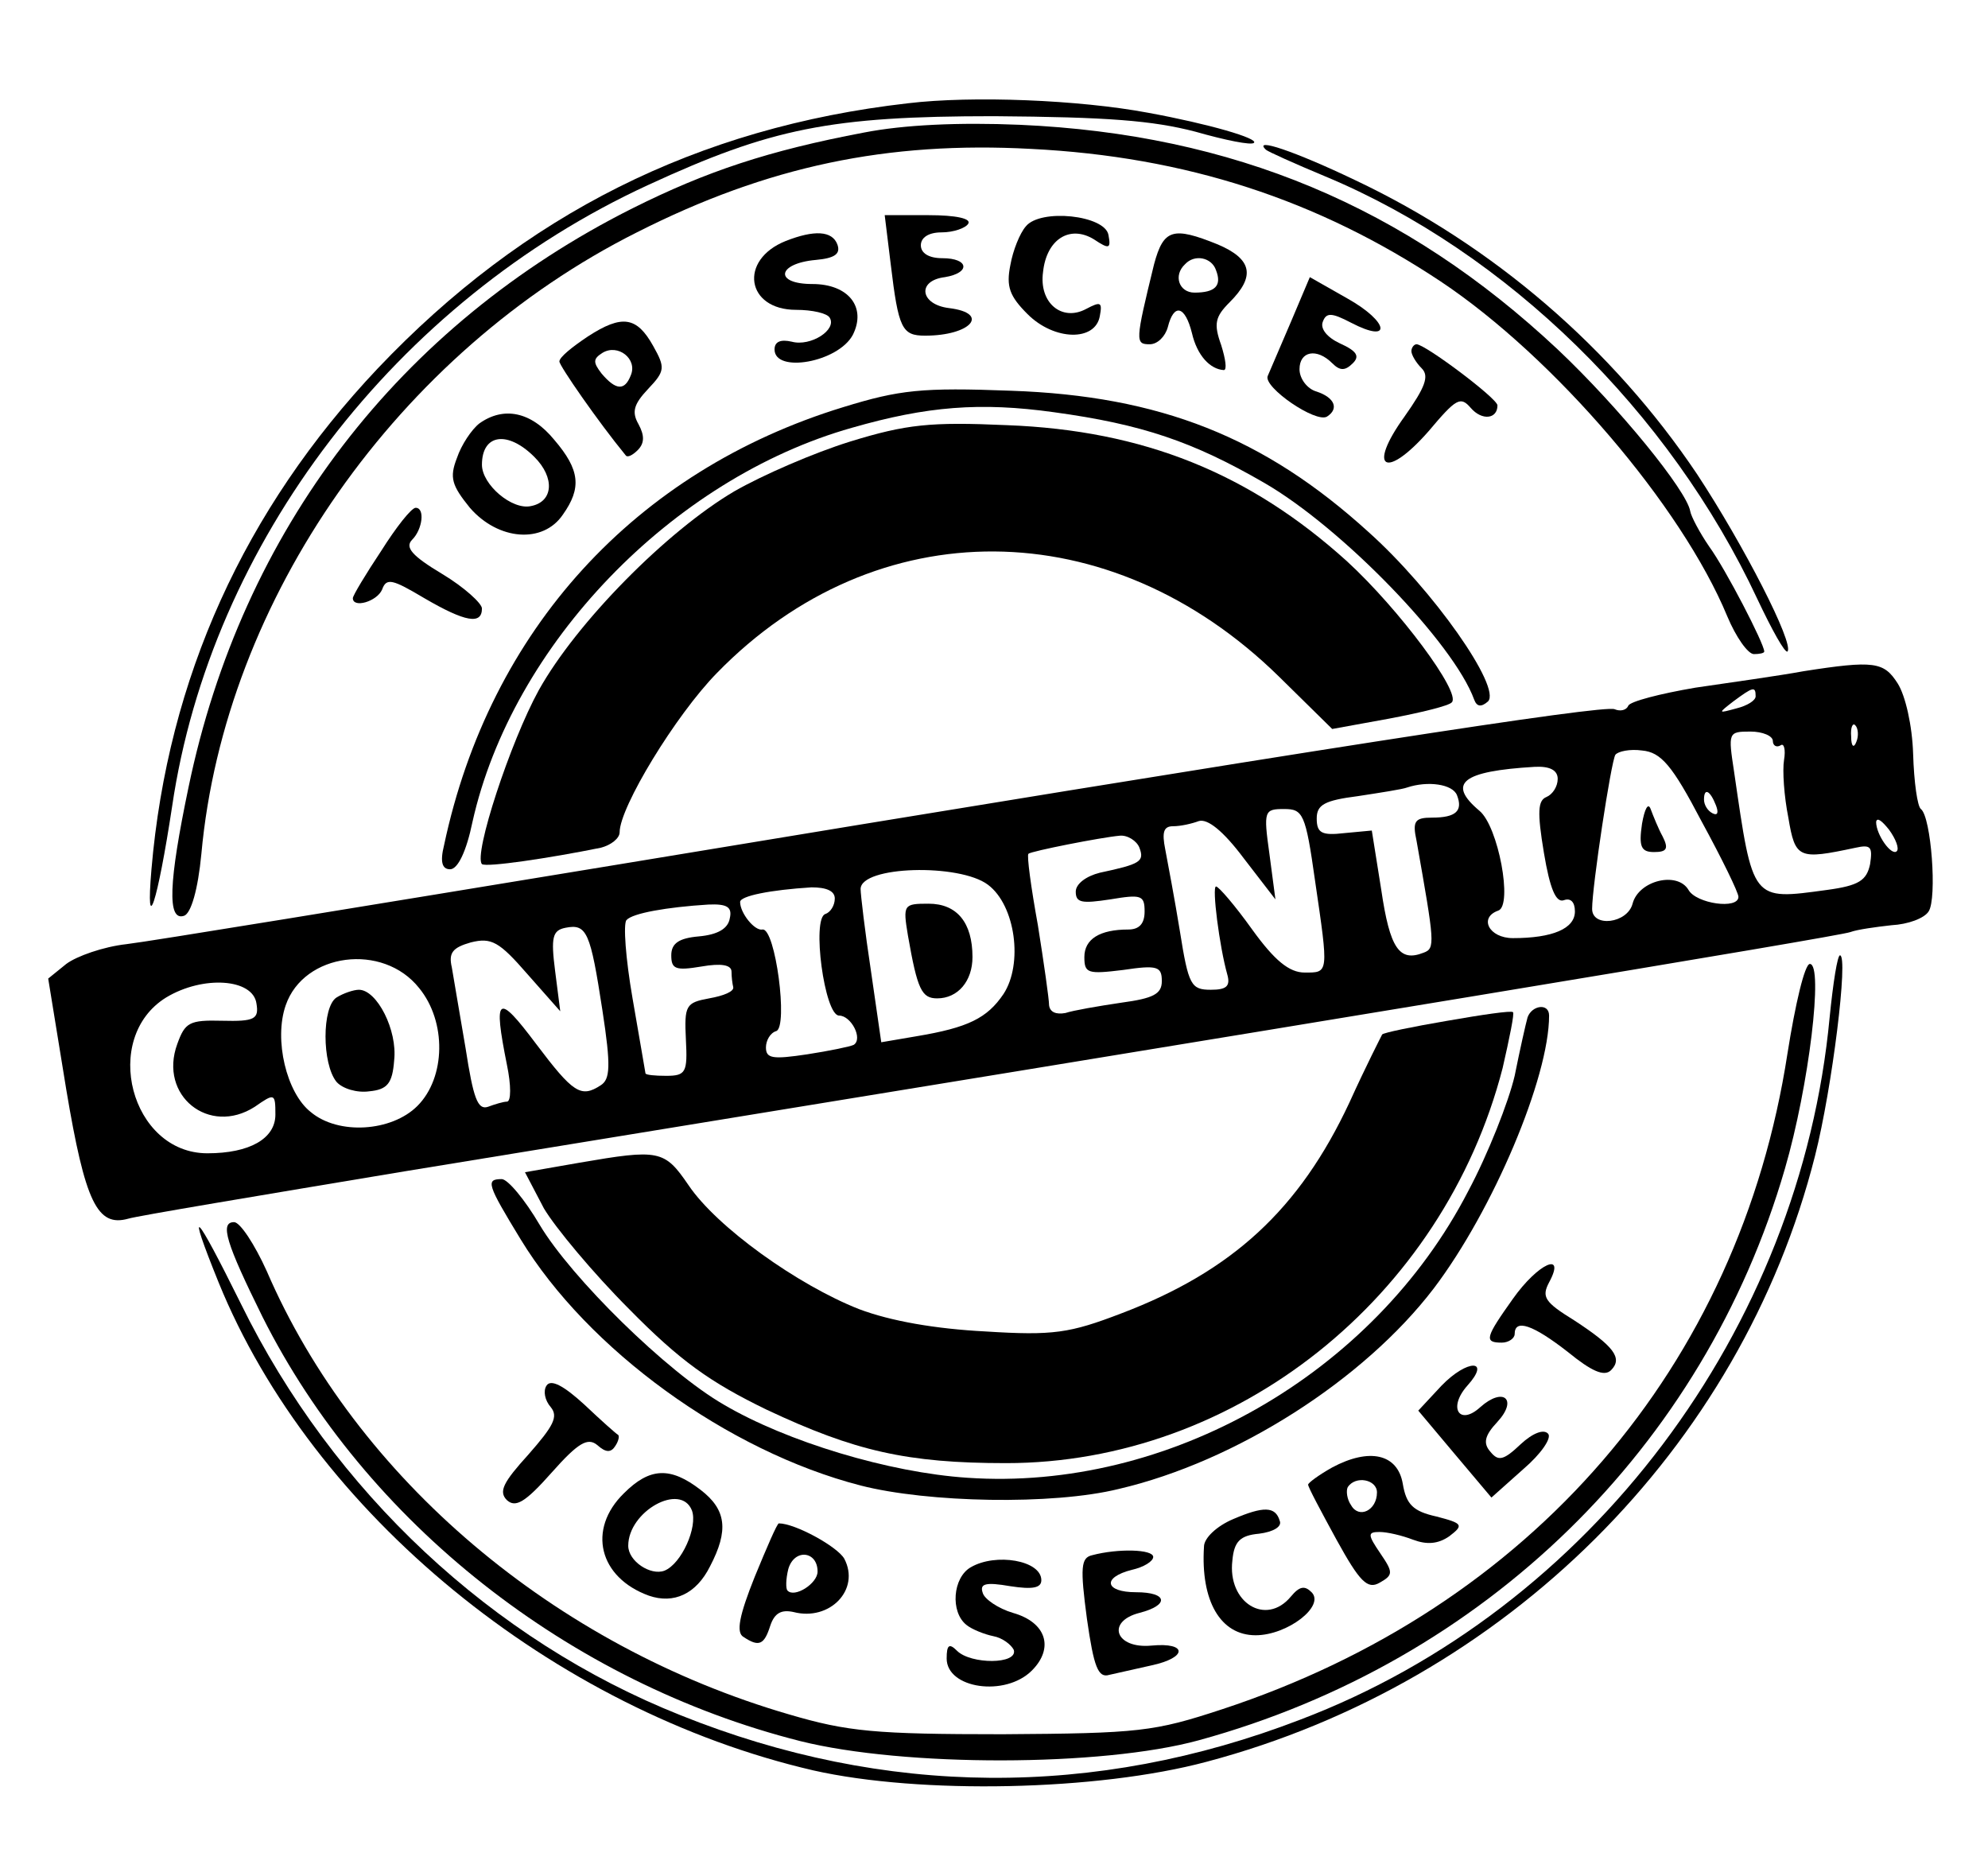 <?xml version="1.0" standalone="no"?>
<!DOCTYPE svg PUBLIC "-//W3C//DTD SVG 20010904//EN"
 "http://www.w3.org/TR/2001/REC-SVG-20010904/DTD/svg10.dtd">
<svg version="1.0" xmlns="http://www.w3.org/2000/svg"
 width="231pt" height="218pt" viewBox="0 0 231 218"
 preserveAspectRatio="xMidYMid meet">

<g transform="translate(0,218) scale(0.1,-0.1)"
fill="#000000" stroke="none">
<path d="M1055 2060 c-245 -28 -446 -129 -616 -308 -155 -164 -244 -360 -263
-582 -7 -82 7 -39 24 73 45 306 260 587 553 722 143 66 212 80 402 80 132 -1
184 -5 234 -18 35 -10 65 -16 68 -13 6 5 -52 22 -123 35 -80 15 -204 20 -279
11z"/>
<path d="M1004 2026 c-111 -21 -183 -45 -269 -88 -271 -136 -454 -374 -516
-673 -23 -110 -25 -156 -5 -149 8 3 16 30 20 72 27 296 229 583 506 722 152
77 291 106 458 97 180 -9 333 -59 476 -154 132 -88 280 -261 333 -389 10 -24
24 -44 31 -44 6 0 12 1 12 3 0 9 -45 96 -64 122 -11 16 -21 35 -22 41 -4 24
-83 121 -154 188 -177 166 -377 250 -625 261 -71 3 -135 0 -181 -9z"/>
<path d="M1471 2006 c2 -2 33 -16 69 -31 211 -88 400 -273 502 -491 17 -36 32
-63 35 -61 8 9 -51 124 -105 206 -98 146 -237 266 -398 342 -69 33 -119 50
-103 35z"/>
<path d="M1035 1873 c9 -75 13 -83 40 -83 53 0 76 26 28 32 -34 4 -38 32 -5
36 30 5 28 22 -3 22 -16 0 -25 6 -25 15 0 9 9 15 24 15 14 0 28 5 31 10 4 6
-14 10 -46 10 l-51 0 7 -57z"/>
<path d="M1192 1917 c-7 -8 -15 -28 -18 -45 -5 -25 -1 -36 20 -57 31 -31 79
-32 84 -2 3 16 1 17 -16 8 -28 -15 -55 7 -50 43 4 38 31 55 59 38 18 -12 20
-11 17 5 -4 23 -79 31 -96 10z"/>
<path d="M913 1900 c-55 -22 -46 -80 12 -80 19 0 36 -4 39 -9 9 -14 -22 -34
-44 -28 -13 3 -20 0 -20 -9 0 -28 74 -15 91 17 16 32 -5 59 -47 59 -45 0 -41
24 4 28 22 2 29 7 25 18 -6 16 -27 17 -60 4z"/>
<path d="M1341 1873 c-22 -90 -22 -93 -5 -93 9 0 18 9 21 20 7 28 20 25 28 -7
6 -26 21 -42 37 -43 4 0 2 13 -3 29 -9 25 -7 33 10 50 30 30 26 50 -14 67 -52
21 -63 18 -74 -23z m72 -7 c7 -18 -1 -26 -25 -26 -18 0 -25 20 -11 33 11 12
31 8 36 -7z"/>
<path d="M1500 1806 c-12 -28 -24 -56 -27 -63 -5 -13 56 -55 69 -47 14 9 9 22
-12 29 -11 3 -20 15 -20 26 0 21 20 25 38 7 9 -9 15 -9 24 0 8 8 5 14 -15 23
-15 7 -23 17 -20 25 4 11 10 11 33 -1 48 -25 44 1 -4 28 l-44 25 -22 -52z"/>
<path d="M683 1789 c-18 -12 -33 -24 -33 -29 0 -5 45 -70 77 -109 2 -3 8 0 14
6 8 8 8 17 1 30 -8 14 -6 23 11 41 20 21 20 25 6 50 -19 34 -36 37 -76 11z
m50 -45 c-7 -18 -17 -18 -34 2 -10 13 -10 17 1 24 18 11 41 -7 33 -26z"/>
<path d="M1640 1772 c0 -4 5 -13 12 -20 9 -9 4 -22 -20 -56 -44 -61 -22 -74
28 -17 32 38 37 41 49 27 13 -15 31 -13 31 3 0 8 -84 71 -94 71 -3 0 -6 -4 -6
-8z"/>
<path d="M980 1707 c-242 -74 -411 -259 -464 -509 -5 -20 -2 -28 7 -28 9 0 19
21 26 55 46 206 232 399 441 458 87 25 149 30 235 18 102 -14 161 -34 244 -82
90 -52 220 -186 244 -252 3 -8 8 -9 16 -2 16 16 -64 130 -139 197 -121 110
-242 158 -415 164 -104 4 -130 1 -195 -19z"/>
<path d="M557 1688 c-9 -7 -21 -25 -26 -40 -9 -23 -6 -32 15 -58 33 -38 85
-42 108 -8 22 31 20 52 -10 87 -27 33 -59 39 -87 19z m64 -39 c24 -24 22 -52
-4 -57 -22 -5 -57 25 -57 48 0 36 30 40 61 9z"/>
<path d="M988 1667 c-42 -13 -102 -39 -135 -58 -78 -46 -183 -152 -227 -231
-33 -60 -76 -191 -66 -202 5 -4 79 7 138 19 12 3 22 11 22 18 0 29 65 136 113
185 185 190 457 188 653 -4 l62 -61 66 12 c37 7 70 15 73 19 11 11 -61 108
-122 164 -113 102 -236 152 -395 158 -89 4 -117 1 -182 -19z"/>
<path d="M443 1540 c-18 -27 -33 -52 -33 -55 0 -12 28 -4 34 10 5 14 12 12 49
-10 48 -28 67 -31 67 -12 0 6 -21 25 -46 40 -35 21 -44 31 -35 40 12 12 15 37
4 37 -5 0 -23 -23 -40 -50z"/>
<path d="M2095 1400 c-27 -5 -84 -13 -125 -19 -41 -7 -76 -16 -78 -21 -2 -5
-9 -7 -16 -4 -14 5 -339 -45 -1161 -181 -286 -47 -542 -89 -568 -92 -27 -3
-58 -14 -70 -23 l-21 -17 21 -129 c22 -131 36 -160 72 -150 9 3 153 27 321 55
1079 176 1667 273 1680 278 8 3 30 6 48 8 19 1 38 8 43 16 10 15 3 110 -9 119
-4 3 -8 31 -9 64 -1 33 -9 68 -18 82 -16 25 -27 27 -110 14z m-55 -29 c0 -5
-10 -11 -22 -14 -22 -6 -22 -6 -4 8 23 17 26 18 26 6z m117 -53 c-3 -8 -6 -5
-6 6 -1 11 2 17 5 13 3 -3 4 -12 1 -19z m-97 1 c0 -5 4 -8 9 -5 4 3 6 -5 4
-17 -2 -12 0 -42 5 -67 8 -48 12 -49 78 -35 18 4 20 1 17 -19 -4 -19 -13 -25
-50 -30 -88 -12 -86 -14 -108 137 -7 46 -7 47 19 47 14 0 26 -5 26 -11z m-83
-93 c24 -44 43 -83 43 -88 0 -15 -49 -8 -58 8 -13 22 -58 11 -65 -16 -6 -23
-47 -28 -47 -6 0 26 22 171 27 179 3 4 17 7 31 5 22 -2 35 -17 69 -82z m-167
49 c0 -9 -6 -18 -13 -21 -10 -4 -11 -17 -3 -65 7 -42 14 -58 23 -55 8 3 13 -2
13 -13 0 -20 -26 -31 -72 -31 -28 0 -40 24 -17 32 17 6 0 98 -22 116 -38 32
-20 46 64 51 18 1 27 -4 27 -14z m-117 -19 c7 -18 -1 -26 -29 -26 -20 0 -23
-4 -18 -27 21 -119 22 -125 8 -130 -28 -11 -39 5 -49 73 l-11 69 -32 -3 c-26
-3 -32 0 -32 17 0 16 9 21 48 26 26 4 52 8 57 10 24 8 53 4 58 -9z m301 -12
c3 -8 2 -12 -4 -9 -6 3 -10 10 -10 16 0 14 7 11 14 -7z m-466 -87 c16 -109 16
-107 -12 -107 -18 0 -35 14 -61 50 -20 28 -39 50 -42 50 -5 0 4 -70 13 -102 4
-14 -1 -18 -19 -18 -23 0 -26 5 -36 68 -6 37 -14 79 -17 95 -4 20 -2 27 9 27
9 0 22 3 30 6 10 3 28 -11 52 -43 l37 -48 -7 53 c-7 50 -6 52 17 52 22 0 25
-5 36 -83z m676 34 c-6 -6 -24 19 -24 34 1 6 7 1 15 -9 8 -11 12 -22 9 -25z
m-880 4 c6 -16 1 -19 -46 -29 -16 -4 -28 -13 -28 -22 0 -13 7 -14 40 -9 36 6
40 5 40 -14 0 -14 -6 -21 -19 -21 -33 0 -51 -11 -51 -32 0 -19 4 -20 45 -15
40 6 45 4 45 -13 0 -15 -10 -20 -47 -25 -27 -4 -56 -9 -65 -12 -11 -2 -18 1
-19 9 0 7 -6 49 -13 93 -8 44 -13 81 -11 83 3 3 84 19 106 21 9 1 20 -6 23
-14z m-176 -43 c32 -24 41 -92 18 -127 -19 -28 -41 -39 -101 -49 l-41 -7 -12
83 c-7 46 -12 89 -12 95 0 27 115 30 148 5z m-178 -16 c0 -8 -5 -16 -11 -18
-16 -5 -1 -118 16 -118 14 0 28 -27 17 -34 -4 -2 -28 -7 -54 -11 -40 -6 -48
-5 -48 8 0 8 5 17 12 19 14 5 -1 120 -16 118 -9 -2 -26 19 -26 32 0 7 35 14
83 17 17 0 27 -4 27 -13z m-122 -23 c-2 -12 -14 -19 -36 -21 -23 -2 -32 -8
-32 -22 0 -16 5 -18 35 -13 23 4 35 2 35 -6 0 -6 1 -14 2 -18 1 -5 -11 -10
-28 -13 -27 -5 -29 -8 -27 -48 2 -38 0 -42 -23 -42 -13 0 -24 1 -24 3 0 1 -7
40 -15 87 -8 46 -11 87 -7 91 7 8 47 15 95 18 22 1 28 -3 25 -16z m-148 -107
c10 -65 9 -80 -2 -87 -23 -15 -32 -9 -75 48 -45 60 -50 56 -34 -24 5 -24 5
-43 0 -43 -4 0 -14 -3 -22 -6 -12 -4 -17 10 -26 68 -7 40 -14 83 -16 94 -4 17
1 23 22 29 24 6 33 1 66 -37 l38 -43 -6 47 c-5 39 -3 47 12 50 25 5 29 -5 43
-96z m-213 26 c32 -39 31 -104 -2 -137 -30 -30 -92 -34 -124 -7 -28 22 -43 84
-29 124 21 61 113 73 155 20z m-189 -18 c3 -18 -2 -21 -40 -20 -38 1 -43 -2
-52 -27 -22 -60 37 -107 90 -73 23 16 24 16 24 -9 0 -28 -30 -45 -79 -45 -89
0 -124 134 -48 181 43 26 101 22 105 -7z"/>
<path d="M1908 1223 c-4 -27 -1 -33 14 -33 15 0 17 4 10 18 -5 9 -11 24 -14
32 -3 8 -7 0 -10 -17z"/>
<path d="M1055 1093 c11 -63 16 -73 34 -73 24 0 41 20 41 48 0 40 -18 62 -51
62 -29 0 -30 -1 -24 -37z"/>
<path d="M391 1021 c-17 -11 -17 -77 0 -98 7 -8 24 -13 38 -11 21 2 27 9 29
36 4 35 -20 82 -41 82 -6 0 -18 -4 -26 -9z"/>
<path d="M2126 998 c-34 -363 -278 -688 -615 -816 -239 -92 -483 -90 -720 5
-219 87 -404 260 -511 478 -54 109 -64 119 -26 25 109 -268 389 -497 691 -567
124 -28 330 -24 457 10 347 92 621 364 707 704 20 79 39 233 29 233 -3 0 -8
-32 -12 -72z"/>
<path d="M2077 956 c-56 -364 -298 -644 -657 -762 -79 -26 -96 -28 -255 -29
-148 0 -180 3 -248 23 -272 79 -503 274 -607 515 -14 31 -31 57 -38 57 -17 0
-9 -25 33 -110 120 -239 356 -425 625 -493 120 -30 350 -30 463 1 332 91 587
340 681 664 28 96 45 238 29 238 -6 0 -17 -47 -26 -104z"/>
<path d="M1682 994 c-41 -7 -75 -14 -76 -16 -1 -2 -19 -37 -38 -79 -58 -124
-136 -196 -265 -245 -60 -23 -79 -26 -158 -21 -58 3 -110 12 -147 26 -71 28
-165 95 -198 144 -28 41 -34 42 -127 26 l-63 -11 22 -42 c13 -22 57 -75 99
-117 59 -60 94 -85 160 -117 102 -48 163 -62 278 -62 267 0 508 192 577 459 8
35 14 64 12 65 -2 2 -36 -3 -76 -10z"/>
<path d="M1775 998 c-2 -7 -9 -38 -15 -68 -7 -30 -31 -91 -54 -134 -110 -213
-349 -349 -582 -333 -91 6 -210 42 -283 85 -66 38 -177 147 -214 209 -17 29
-37 53 -44 53 -19 0 -17 -6 22 -70 78 -128 240 -246 395 -286 78 -20 223 -23
300 -4 137 32 285 127 366 233 69 91 134 245 134 317 0 15 -20 12 -25 -2z"/>
<path d="M1758 671 c-32 -45 -34 -51 -13 -51 8 0 15 5 15 10 0 18 21 11 62
-21 27 -22 42 -29 50 -21 14 14 3 28 -43 58 -34 21 -38 27 -29 44 20 37 -13
22 -42 -19z"/>
<path d="M1675 570 l-27 -29 42 -50 43 -51 37 33 c21 18 33 36 29 41 -5 6 -18
1 -32 -12 -20 -19 -26 -20 -35 -9 -9 10 -7 19 8 35 24 26 7 41 -20 17 -24 -22
-38 -1 -15 25 28 31 0 31 -30 0z"/>
<path d="M635 570 c-4 -6 -2 -17 5 -25 9 -11 3 -22 -26 -55 -29 -32 -35 -43
-25 -53 10 -9 21 -3 52 32 31 35 42 41 53 32 10 -9 16 -9 21 -1 4 6 5 12 3 13
-2 1 -20 17 -39 35 -24 22 -39 30 -44 22z"/>
<path d="M1548 475 c-16 -9 -28 -18 -28 -20 0 -3 15 -31 33 -64 27 -49 36 -58
50 -50 16 9 16 12 1 34 -15 22 -15 25 -1 25 9 0 26 -4 39 -9 16 -6 29 -5 42 4
17 13 16 15 -15 23 -27 6 -35 14 -39 38 -6 35 -39 42 -82 19z m52 -29 c0 -21
-21 -31 -30 -15 -5 7 -6 17 -4 21 9 14 34 9 34 -6z"/>
<path d="M725 445 c-43 -42 -29 -98 29 -119 29 -10 55 2 71 34 22 42 19 66
-11 89 -35 27 -59 26 -89 -4z m79 -20 c7 -19 -12 -62 -32 -70 -16 -6 -42 11
-42 29 0 40 61 74 74 41z"/>
<path d="M1433 415 c-19 -8 -34 -22 -34 -32 -4 -63 19 -103 60 -103 37 0 81
34 65 50 -8 8 -14 7 -24 -5 -29 -35 -74 -7 -68 42 2 22 9 29 31 31 16 2 27 8
24 15 -5 17 -19 17 -54 2z"/>
<path d="M877 348 c-18 -45 -22 -65 -13 -70 18 -12 24 -9 31 13 5 15 13 19 27
16 42 -11 78 26 59 62 -8 14 -57 41 -76 41 -2 0 -14 -28 -28 -62z m73 6 c0
-14 -27 -31 -35 -22 -2 2 -2 13 1 25 7 24 34 21 34 -3z"/>
<path d="M1269 373 c-13 -3 -14 -14 -6 -74 8 -56 13 -69 26 -65 9 2 31 7 49
11 42 9 42 27 0 23 -42 -4 -53 28 -14 38 35 9 33 24 -4 24 -36 0 -40 17 -5 26
14 3 25 10 25 15 0 9 -41 10 -71 2z"/>
<path d="M1128 359 c-21 -12 -24 -52 -5 -67 6 -5 21 -11 31 -13 11 -2 21 -10
24 -16 5 -17 -50 -17 -66 -1 -9 9 -12 7 -12 -9 0 -35 68 -45 99 -14 26 26 17
56 -22 67 -17 5 -33 16 -35 23 -4 11 3 13 32 8 26 -4 36 -2 36 7 0 23 -53 32
-82 15z"/>
</g>
</svg>
